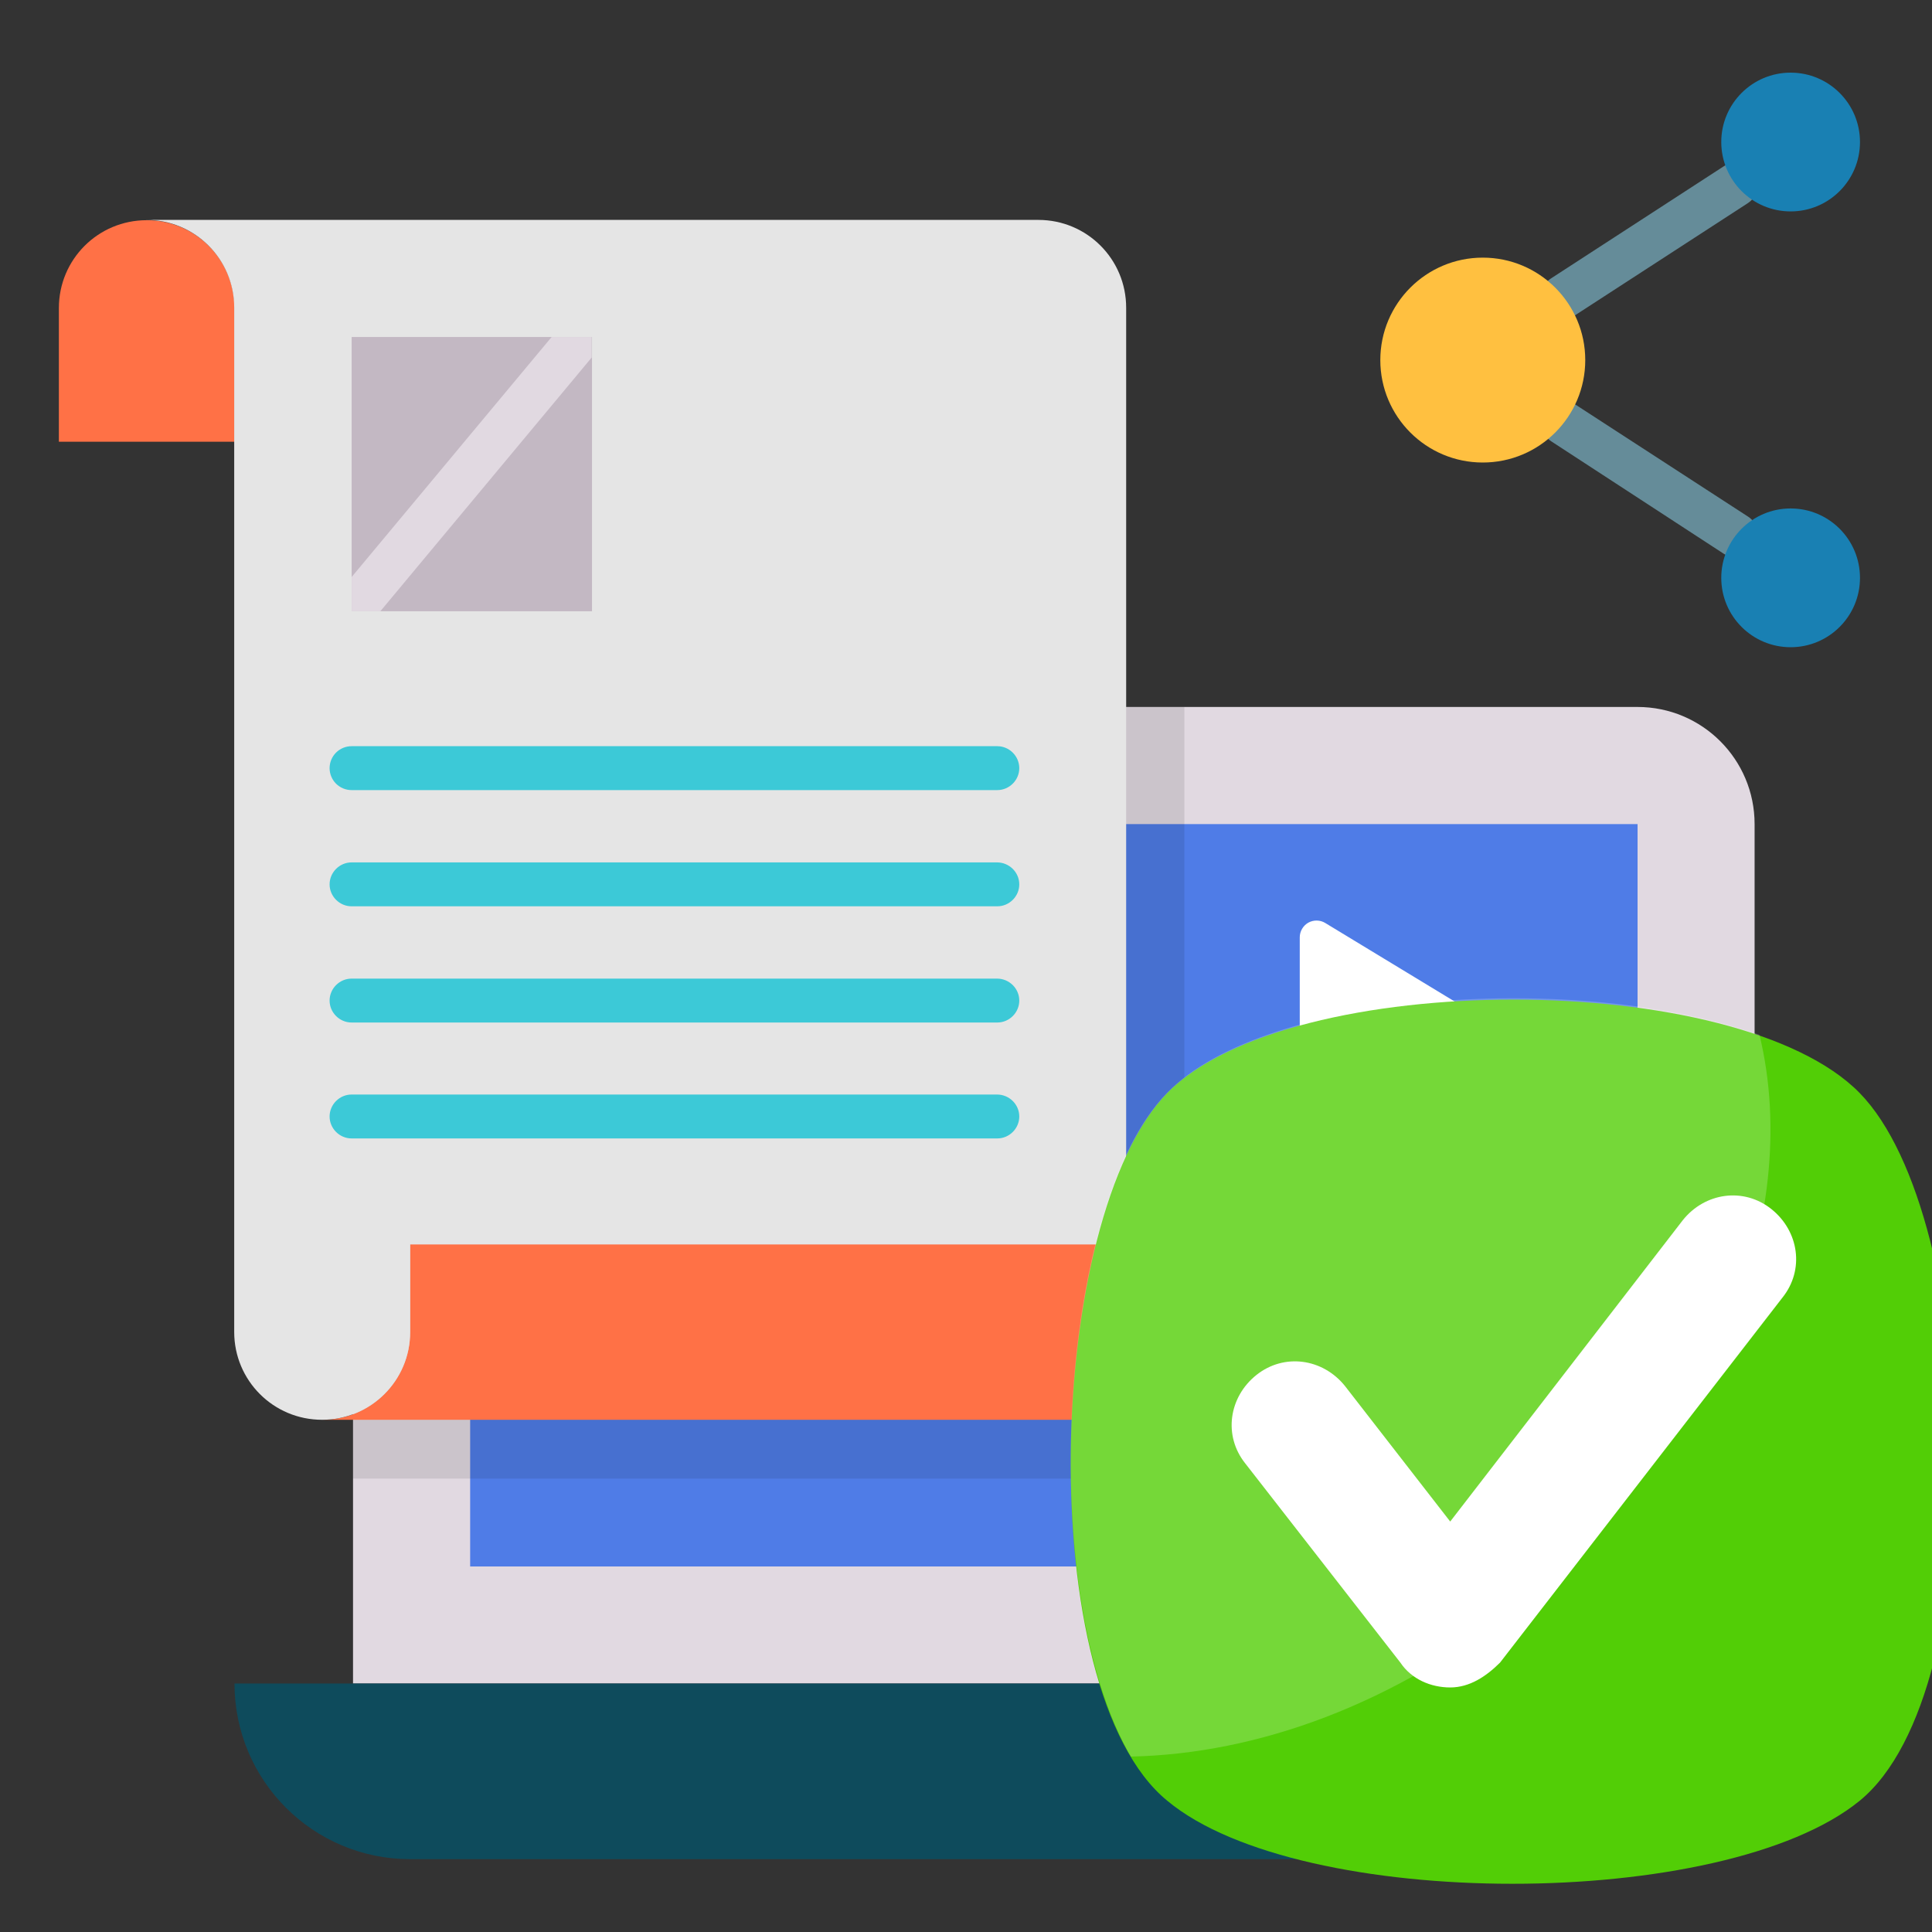 <svg width="40" height="40" viewBox="0 0 40 40" fill="none" xmlns="http://www.w3.org/2000/svg">
  <rect x="0" y="0" width="40" height="40" fill="#333333" stroke="none"/>
  <g clip-path="url(#clip0_1488_15005)">
    <path d="M33.903 14.637H9.733C8.393 14.637 7.309 15.722 7.309 17.061V34.855H36.327V17.061C36.327 15.722 35.242 14.637 33.903 14.637Z" fill="#E1D9E1"/>
    <path d="M9.734 17.062H33.904V32.432H9.734V17.062Z" fill="#4F7CE7"/>
    <path d="M31.183 21.382L27.437 19.109C27.385 19.077 27.325 19.06 27.263 19.059C27.201 19.058 27.141 19.073 27.087 19.103C27.033 19.134 26.989 19.177 26.958 19.231C26.927 19.284 26.91 19.344 26.91 19.406V23.951C26.91 24.224 27.207 24.388 27.437 24.248L31.183 21.976C31.407 21.842 31.407 21.521 31.183 21.382Z" fill="white"/>
    <path opacity="0.1" d="M23.86 30.613C25.533 30.613 26.89 29.255 26.89 27.582V24.552H24.521V14.637H9.733C8.393 14.637 7.309 15.722 7.309 17.061V30.613H23.86Z" fill="black"/>
    <path d="M4.855 34.855C4.855 36.868 6.486 38.492 8.492 38.492H35.146C37.158 38.492 38.783 36.861 38.783 34.855H4.855Z" fill="#0E4B5C"/>
    <path d="M4.855 9.146V6.377C4.855 5.371 4.043 4.559 3.037 4.559C2.031 4.559 1.219 5.371 1.219 6.377V9.146H4.855ZM8.491 25.759V27.577C8.491 28.583 7.679 29.395 6.673 29.395H23.861C24.867 29.395 25.679 28.583 25.679 27.577V25.759H8.491Z" fill="#FF7146"/>
    <path d="M8.492 27.583V25.765H23.316V6.371C23.316 5.365 22.504 4.553 21.498 4.553H3.031C4.037 4.553 4.849 5.365 4.849 6.371V27.577C4.849 28.583 5.662 29.395 6.668 29.395C7.674 29.395 8.492 28.583 8.492 27.583Z" fill="#E5E5E5"/>
    <path d="M35.939 11.539C35.854 11.539 35.769 11.515 35.69 11.466L32.12 9.139C31.908 9 31.848 8.721 31.987 8.509C32.127 8.297 32.405 8.236 32.617 8.376L36.193 10.697C36.405 10.836 36.466 11.115 36.327 11.327C36.236 11.466 36.09 11.539 35.939 11.539ZM32.363 6.6C32.287 6.601 32.212 6.582 32.145 6.546C32.079 6.51 32.022 6.458 31.981 6.394C31.948 6.344 31.925 6.288 31.914 6.229C31.903 6.17 31.904 6.109 31.916 6.051C31.928 5.992 31.952 5.937 31.986 5.887C32.02 5.838 32.064 5.796 32.114 5.763L35.69 3.442C35.902 3.303 36.181 3.363 36.321 3.576C36.46 3.788 36.399 4.066 36.187 4.206L32.611 6.527C32.539 6.582 32.448 6.6 32.363 6.6Z" fill="#658C99"/>
    <path d="M30.699 9.576C31.871 9.576 32.821 8.627 32.821 7.455C32.821 6.284 31.871 5.334 30.699 5.334C29.528 5.334 28.578 6.284 28.578 7.455C28.578 8.627 29.528 9.576 30.699 9.576Z" fill="#FFC040"/>
    <path d="M37.073 4.377C37.866 4.377 38.509 3.734 38.509 2.94C38.509 2.147 37.866 1.504 37.073 1.504C36.28 1.504 35.637 2.147 35.637 2.94C35.637 3.734 36.28 4.377 37.073 4.377Z" fill="#1980B3"/>
    <path d="M37.073 13.4C37.866 13.4 38.509 12.757 38.509 11.964C38.509 11.17 37.866 10.527 37.073 10.527C36.28 10.527 35.637 11.17 35.637 11.964C35.637 12.757 36.28 13.4 37.073 13.4Z" fill="#1980B3"/>
    <path d="M7.279 16.358H20.648C20.897 16.358 21.103 16.152 21.103 15.904C21.103 15.655 20.897 15.449 20.648 15.449H7.279C7.158 15.449 7.043 15.497 6.957 15.582C6.872 15.668 6.824 15.783 6.824 15.904C6.824 16.024 6.872 16.14 6.957 16.225C7.043 16.31 7.158 16.358 7.279 16.358ZM20.642 17.855H7.279C7.03 17.855 6.824 18.061 6.824 18.31C6.824 18.558 7.03 18.764 7.279 18.764H20.648C20.897 18.764 21.103 18.558 21.103 18.31C21.103 18.061 20.897 17.855 20.642 17.855ZM20.642 20.261H7.279C7.03 20.261 6.824 20.467 6.824 20.716C6.824 20.964 7.03 21.17 7.279 21.17H20.648C20.897 21.17 21.103 20.964 21.103 20.716C21.103 20.467 20.897 20.261 20.642 20.261ZM20.642 22.661H7.279C7.03 22.661 6.824 22.867 6.824 23.116C6.824 23.364 7.03 23.57 7.279 23.57H20.648C20.897 23.57 21.103 23.364 21.103 23.116C21.103 22.867 20.897 22.661 20.642 22.661Z" fill="#3CC9D7"/>
    <path d="M7.281 6.977H12.257V12.655H7.281V6.977Z" fill="#C3B8C3"/>
    <path d="M12.251 7.401V6.977H11.421L7.281 11.946V12.655H7.875L12.251 7.401Z" fill="#E1D9E1"/>
    <path d="M38.501 37.284C35.691 39.574 26.92 39.574 24.169 37.284C21.36 34.994 21.646 25.204 24.169 22.628C26.691 20.051 35.978 20.051 38.501 22.628C41.023 25.204 41.31 34.994 38.501 37.284Z" fill="#52CE06"/>
    <g opacity="0.2">
      <path d="M31.384 33.276C28.861 35.28 26.052 36.311 23.415 36.368C21.466 33.047 21.867 24.975 24.16 22.627C26.224 20.509 32.702 20.108 36.428 21.425C37.346 25.204 35.454 30.013 31.384 33.276Z" fill="white"/>
    </g>
    <path d="M30.025 34.937C29.624 34.937 29.223 34.766 28.993 34.422L25.783 30.3C25.324 29.727 25.439 28.926 26.012 28.468C26.586 28.01 27.388 28.124 27.847 28.697L30.025 31.502L34.841 25.262C35.299 24.689 36.102 24.575 36.675 25.033C37.248 25.491 37.363 26.292 36.904 26.865L31.057 34.422C30.77 34.708 30.427 34.937 30.025 34.937Z" fill="white"/>
  </g>
  <defs>
    <clipPath id="clip0_1488_15005">
      <rect width="40" height="40" fill="white"/>
    </clipPath>
  </defs>
</svg>